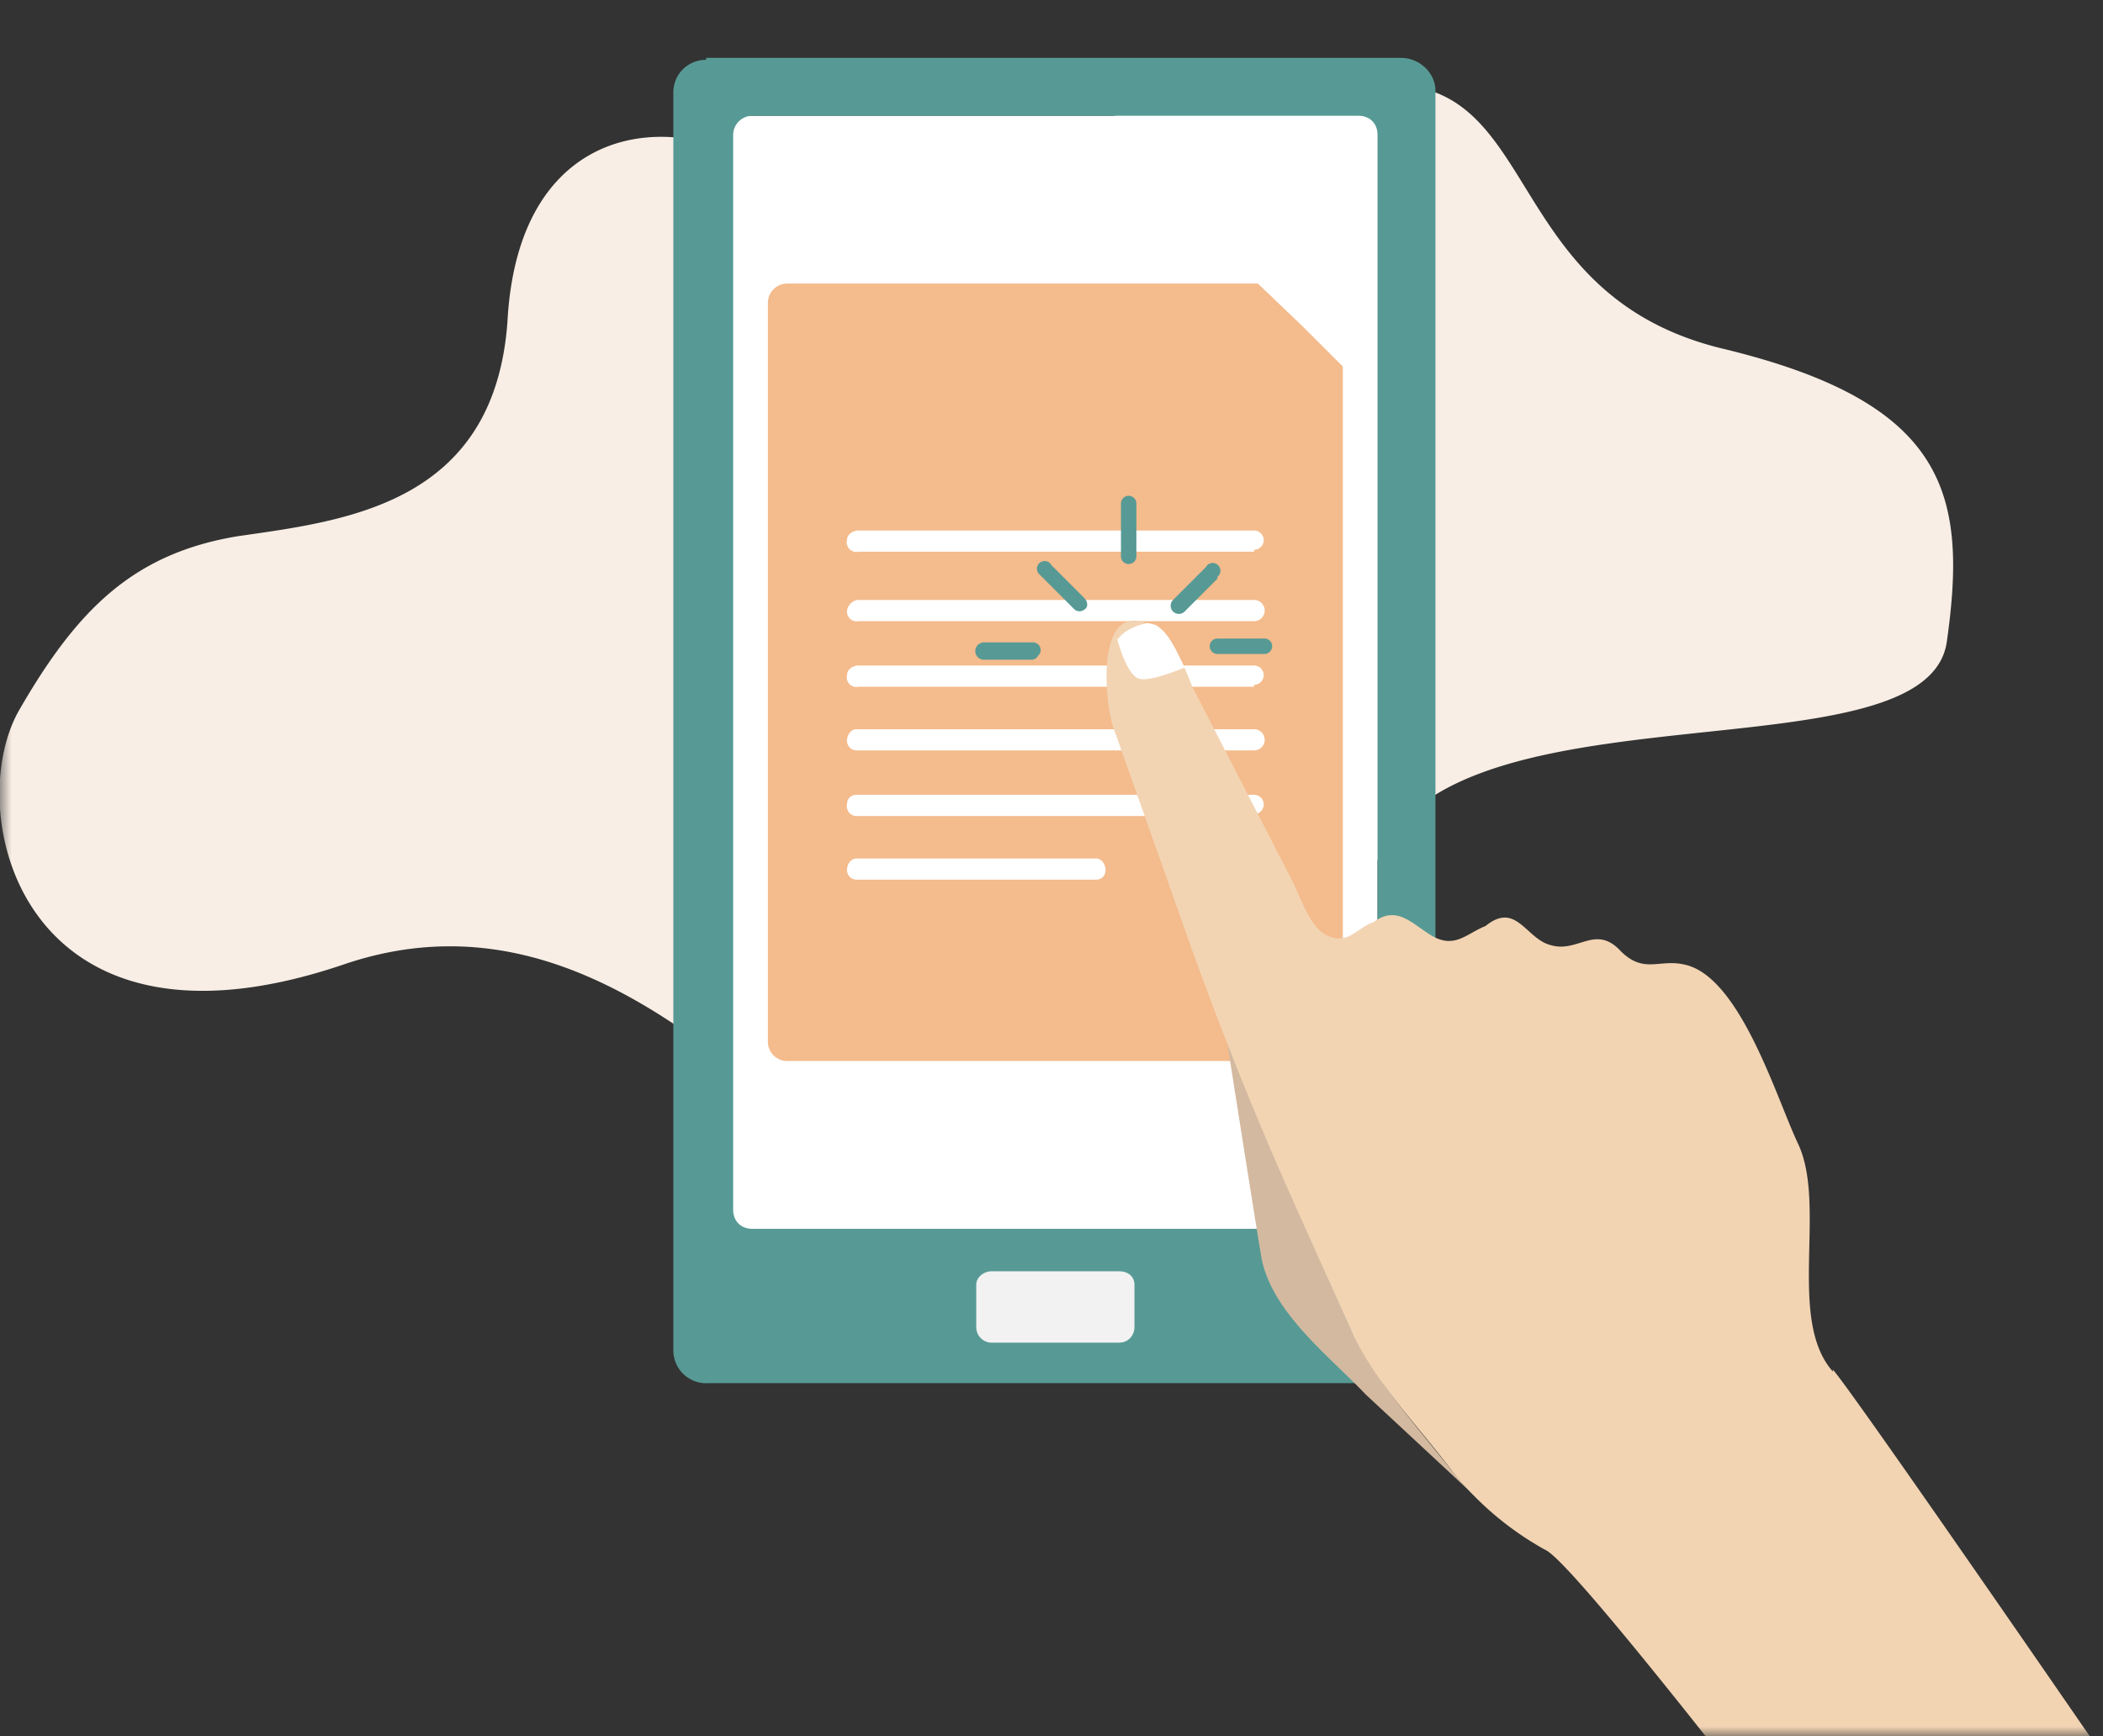 <svg xmlns="http://www.w3.org/2000/svg" xmlns:xlink="http://www.w3.org/1999/xlink" width="109" height="90">
  <rect width="100%" height="100%" fill="#333333" stroke="none"/>
  <defs>
    <path id="a" d="M0 0h109v90H0z"/>
    <mask id="b" maskContentUnits="userSpaceOnUse" maskUnits="userSpaceOnUse">
      <path d="M0 0h109v90H0z"/>
      <use xlink:href="#a" fill="#fff"/>
    </mask>
  </defs>
  <use xlink:href="#a" fill="none"/>
  <g fill-rule="evenodd" mask="url(#b)">
    <path fill="#F8EEE5" d="M52.5 8A39.9 39.9 0 0 1 72 4.4c7.9-.1 5.9 11 17.4 13.7 11.5 2.8 12.6 7.5 11.5 15.2-1.2 7.8-30 .8-30 14-.2 13.3-5.8 21.2-15.8 20-10-1.1-20.6-23-37.3-17.3C1 55.7-2 42 1 36.8c3-5.2 5.9-8.1 11.3-9 5.5-.8 13.3-1.6 14-11.1.5-9.5 7.2-10.9 12-8.7 4.8 2 12.7.7 14.2 0z"/>
    <path fill="#FFF" d="M70.6 63.8h-32a.8.8 0 0 1-.7-.8V6.7c0-.4.4-.7.8-.7h31.9c.4 0 .8.3.8.7V63c0 .4-.4.8-.8.8z"/>
    <path fill="#F4BB8C" d="M68.6 55H40.8a1 1 0 0 1-1-1V15.7a1 1 0 0 1 1-1h24.4l2.4 2.3 2 2v35a1 1 0 0 1-1 1z"/>
    <path fill="#FFF" d="M65 32.2H44.5a.5.5 0 0 1-.6-.5c0-.3.3-.6.6-.6H65a.5.5 0 1 1 0 1.1zm0-3.6H44.5a.5.5 0 0 1-.6-.6c0-.3.3-.5.6-.5H65a.5.5 0 1 1 0 1zm0 7H44.5a.5.5 0 0 1-.6-.6c0-.3.3-.5.6-.5H65a.5.5 0 1 1 0 1zm0 3.3H44.4a.5.5 0 0 1-.5-.5c0-.3.2-.6.5-.6H65a.5.5 0 1 1 0 1.1zm0 3.4H44.4a.5.5 0 0 1-.5-.6c0-.3.2-.5.5-.5H65a.5.5 0 1 1 0 1zm-8.2 3.3H44.4a.5.5 0 0 1-.5-.5c0-.3.2-.6.5-.6h12.4c.3 0 .5.3.5.6s-.2.5-.5.5z"/>
    <path fill="#579A95" d="M36.6 3h36c1 0 1.8.8 1.8 1.7V70c0 1-.8 1.7-1.7 1.7h-36a1.7 1.7 0 0 1-1.8-1.7V4.8c0-1 .8-1.7 1.7-1.7zm33.8 60.8c.6 0 1-.5 1-1V7c0-.6-.4-1-1-1H39a1 1 0 0 0-1 1v55.7c0 .6.4 1 1 1h31.4z"/>
    <path fill="#F2F2F2" d="M58 69.6h-6.6a.8.8 0 0 1-.8-.8v-2.2c0-.4.4-.7.8-.7H58c.5 0 .8.3.8.7v2.2c0 .4-.3.8-.8.8z"/>
    <path fill="#D3B99F" d="m70 68.9-3.4-7.7a176.2 176.2 0 0 1-3-7.2s1.6 10.2 1.8 11.3c.6 2.8 3.5 5 5.4 7l5.7 5.3a23 23 0 0 1-1.2-1.3c-1.9-2.4-4-4.7-5.3-7.4z"/>
    <path fill="#F2D4B3" d="M95 71.1c-2.4-2.7-.3-8.6-1.8-11.8-1.1-2.3-3-8.7-5.9-9.3-1.3-.3-2.1.5-3.3-.7-1.3-1.4-2.2.1-3.6-.3-1.3-.3-1.8-2.3-3.4-1-1 .4-1.6 1.2-2.8.5-1-.6-1.8-1.6-3-.7-.9.3-1.3 1.2-2.4.7-.9-.4-1.4-2-1.8-2.8l-5.2-10.1c-.4-1-1-2.6-2-3.1-3-1.7-2.6 3.7-2.1 5.2l3.4 9.6a190.7 190.7 0 0 0 5.5 14l3.4 7.6c1.2 2.7 3.5 5 5.3 7.4a16.1 16.1 0 0 0 4.9 4.1c2 1.3 15.2 18.6 15.2 18.6l13.6-8S96 72.1 95 71z"/>
    <path fill="#FFF" d="M57.9 33.1s.5 2 1.2 2.1c.7.1 2.3-.6 2.3-.6-.4-.8-.8-1.8-1.5-2.2a3.2 3.2 0 0 0-.4-.1c-.6.1-1.3.4-1.6.9z"/>
    <path fill="#579A95" d="M58.8 29.1a.4.4 0 0 1-.7-.3v-2.7a.4.4 0 1 1 .8 0v2.7a.4.4 0 0 1-.1.3zm-2.6 2.5a.4.4 0 0 1-.5 0l-1.8-1.8a.4.4 0 1 1 .6-.5l1.7 1.7c.2.2.2.5 0 .6zM53.8 34a.4.4 0 0 1-.3.2H51a.4.4 0 0 1 0-.9h2.5a.4.4 0 0 1 .3.7zm9.3-4-1.7 1.7a.4.4 0 1 1-.6-.6l1.7-1.7a.4.4 0 1 1 .6.5zm2.7 3.8a.4.4 0 0 1-.3.1h-2.4a.4.4 0 0 1 0-.8h2.4a.4.4 0 0 1 .3.7z"/>
  </g>
</svg>
